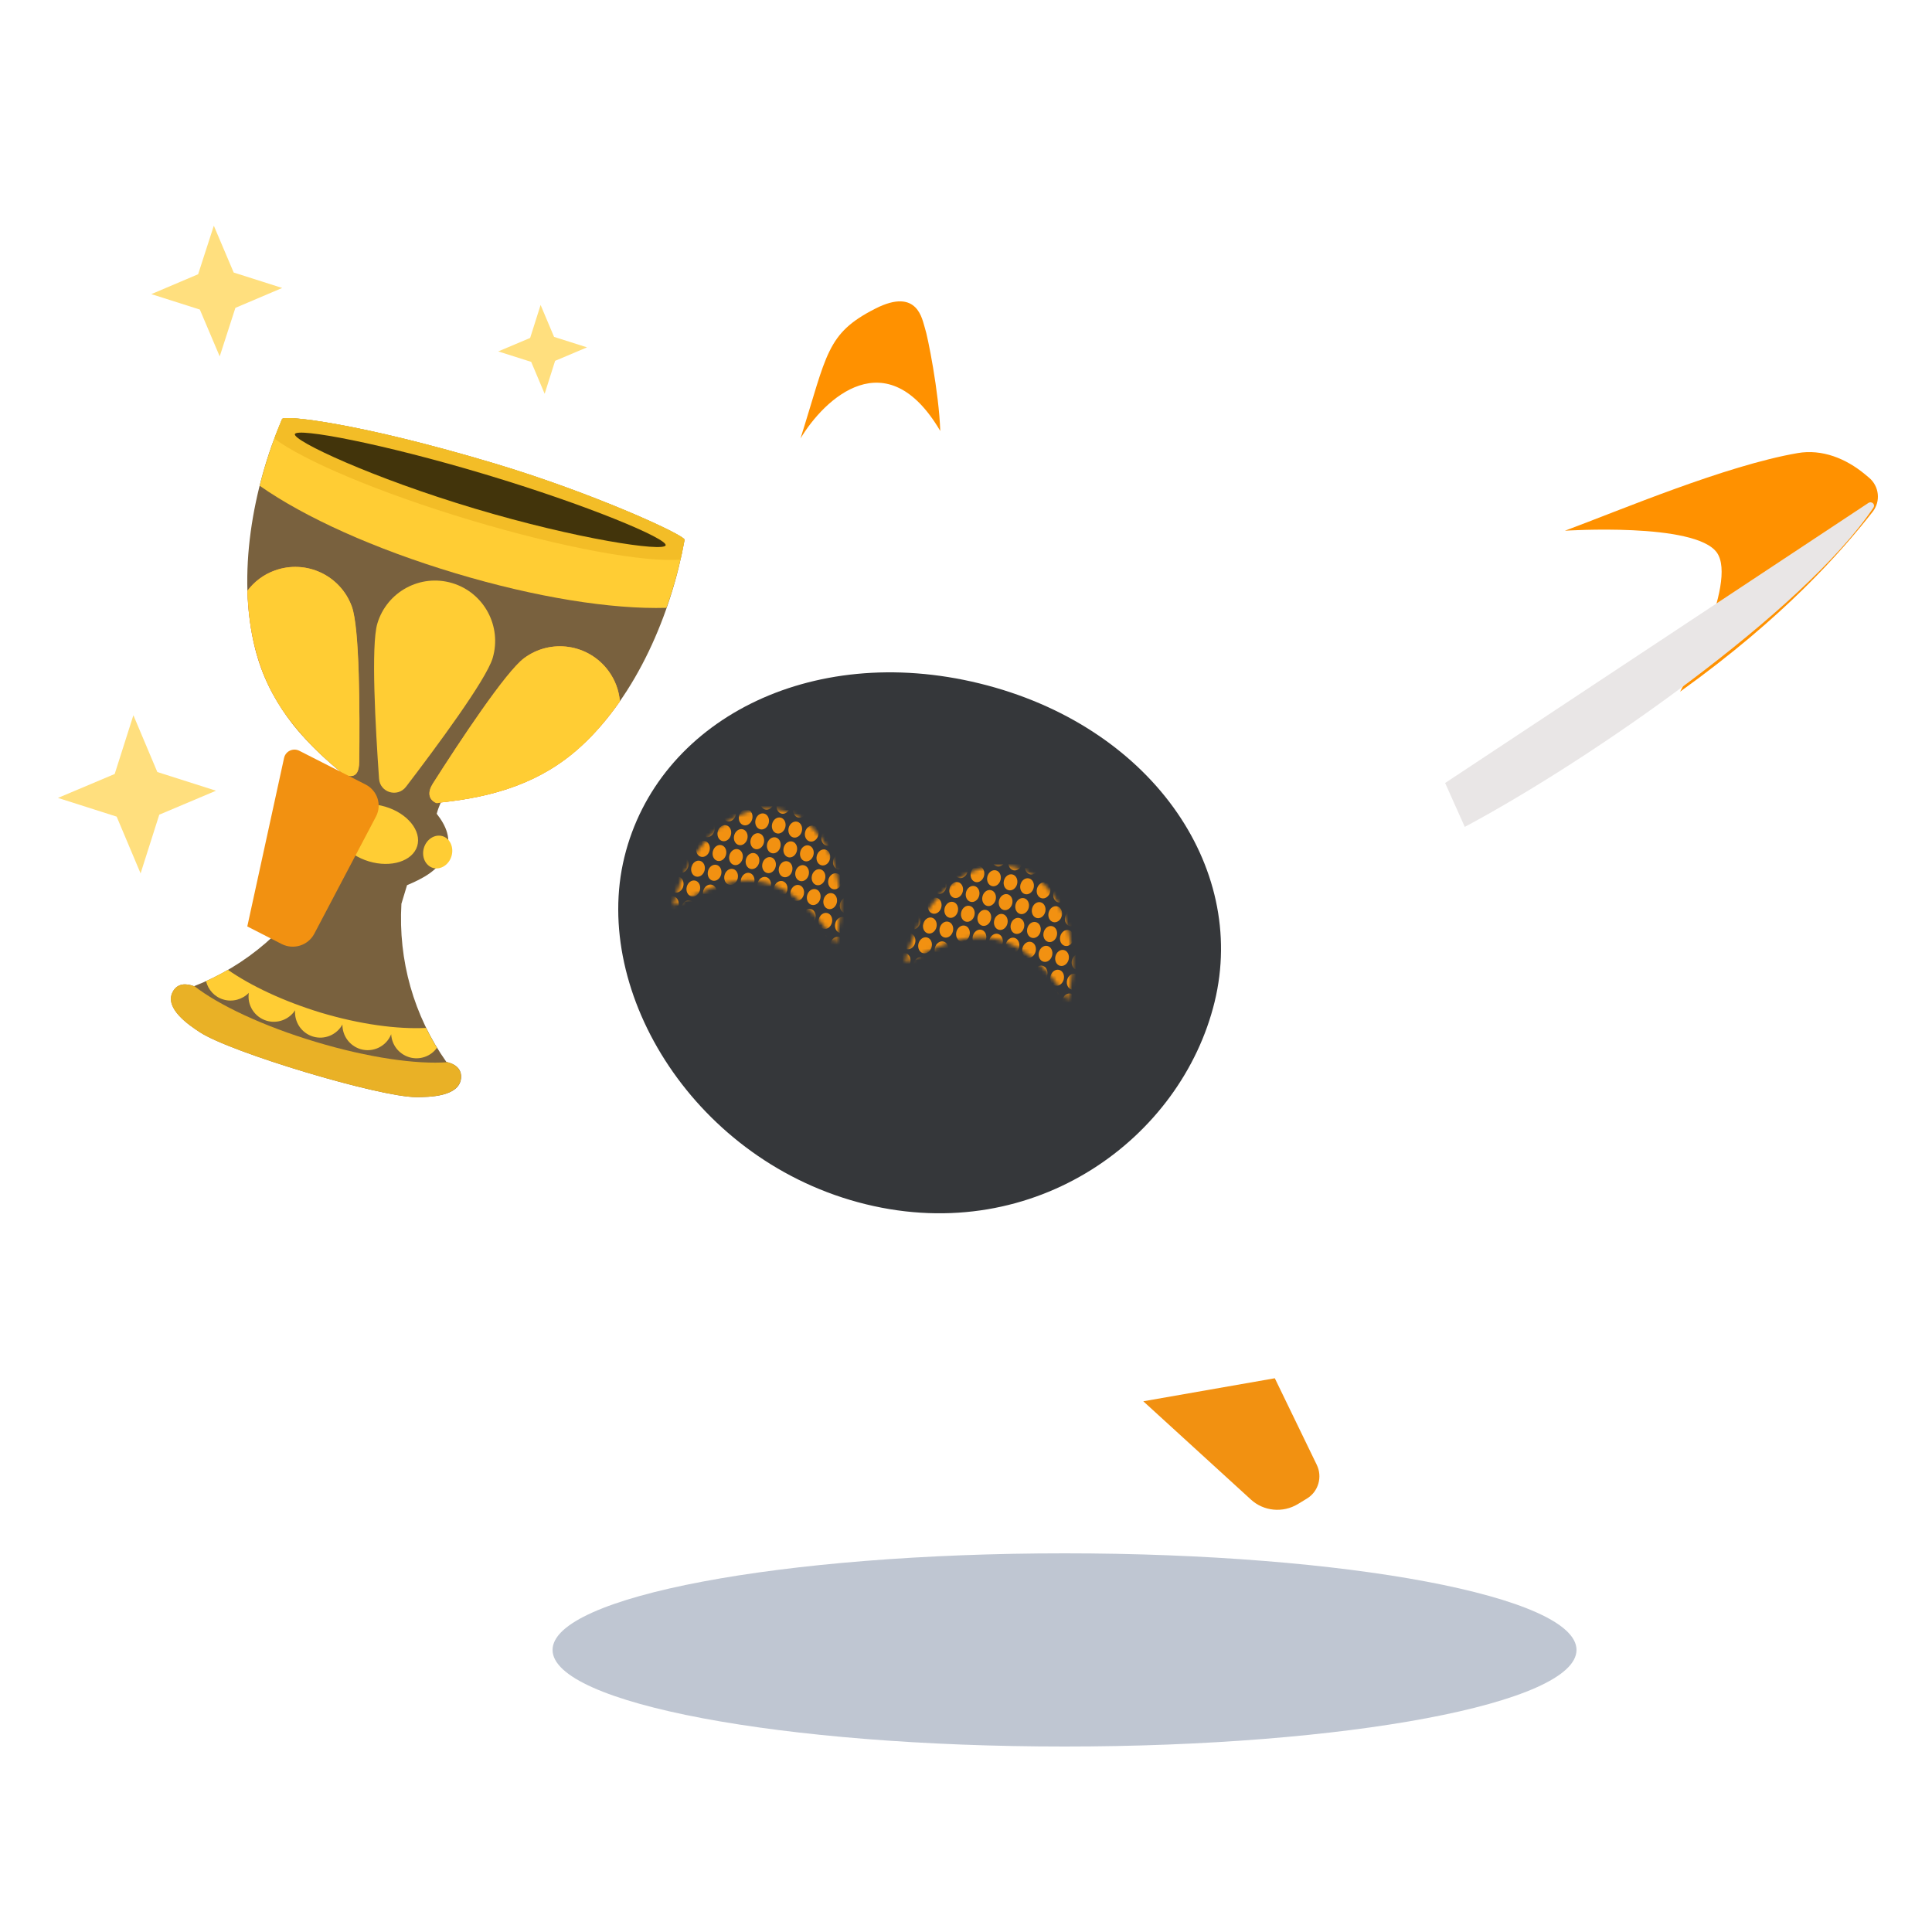 <svg width="500" height="500" viewBox="0 0 500 500" fill="none" xmlns="http://www.w3.org/2000/svg">
<path d="M275.5 452C348.678 452 408 440.807 408 427C408 413.193 348.678 402 275.5 402C202.322 402 143 413.193 143 427C143 440.807 202.322 452 275.5 452Z" fill="#A4AFBF" fill-opacity="0.7"/>
<g filter="url(#filter0_d_2831_11954)">
<path d="M214.949 87.291C205.273 109.84 197.558 146.609 194.648 164.147L241.51 144.95C246.247 113.192 242.153 89.661 238.194 77.913C237.111 74.662 233.491 73.24 230.277 74.425L228.449 75.103C222.495 77.303 217.453 81.468 214.949 87.291Z" fill="url(#paint0_linear_2831_11954)"/>
<path d="M243.341 107.537C229.469 83.938 213.364 99.14 207.172 109.467C214.074 87.629 213.804 82.347 226.525 75.88C237.623 70.226 238.672 78.86 239.383 80.959C240.059 82.889 243.003 97.515 243.341 107.537Z" fill="#FF9100"/>
</g>
<g filter="url(#filter1_d_2831_11954)">
<g filter="url(#filter2_d_2831_11954)">
<path fill-rule="evenodd" clip-rule="evenodd" d="M379.357 214.289C413.327 194.922 467.328 157.307 484.82 132.252C486.445 129.916 486.106 126.869 484.313 124.702L483.772 124.059C478.629 117.965 470.407 115.391 462.726 117.626C432.072 126.497 390.218 140.04 343.289 167.125C329.755 156.663 313.515 148.639 295.311 144.204C233.326 129.036 172.288 160.896 158.957 215.372C145.626 269.849 185.077 326.323 247.063 341.525C309.048 356.693 370.086 324.833 383.417 270.356C388.087 251.295 386.293 231.996 379.357 214.289Z" fill="white"/>
</g>
</g>
<g filter="url(#filter3_d_2831_11954)">
<path d="M277.953 339.491L285.735 324.73C286.682 322.935 288.374 321.682 290.336 321.242L305.528 318.094C308.573 317.45 311.652 318.974 313.006 321.784L340.784 379.104C342.307 382.253 341.19 386.045 338.213 387.84L335.844 389.262C331.987 391.598 327.081 391.124 323.731 388.077L279.374 347.651C277.107 345.586 276.532 342.234 277.953 339.491Z" fill="white"/>
<path d="M323.729 388.077L295.883 362.65L329.921 356.691L340.782 379.105C342.304 382.254 341.188 386.046 338.21 387.84L335.876 389.262C331.985 391.598 327.045 391.124 323.729 388.077Z" fill="#F29111"/>
</g>
<path d="M484.644 132.454C476.435 142.892 461.85 159.586 434.815 179C434.815 179 449.91 150.848 444.313 142.994C438.682 135.14 405 137.35 405 137.35C419.45 131.978 446.552 120.486 465.242 117.256C471.551 116.168 477.724 118.65 482.676 122.764L483.694 123.614C486.34 125.824 486.781 129.734 484.644 132.454Z" fill="#FF9100"/>
<path d="M484.815 131.415C466.786 158.208 412.091 196.364 379.083 214L374 202.638L483.493 130.194C484.408 129.583 485.425 130.533 484.815 131.415Z" fill="#E9E6E6"/>
<path d="M314.339 259.295C305.75 294.475 268.077 322.436 224.08 311.658C180.084 300.881 152.996 257.025 161.585 221.845C170.175 186.665 209.505 166.093 253.502 176.87C297.532 187.648 322.929 224.082 314.339 259.295Z" fill="#35373A"/>
<mask id="mask0_2831_11954" style="mask-type:luminance" maskUnits="userSpaceOnUse" x="174" y="209" width="44" height="36">
<path d="M216.231 244.18C216.231 244.18 209.464 231.179 197.892 228.369C186.321 225.525 173.836 235.953 174.343 233.956C178.302 217.772 190.888 206.937 202.46 209.781C214.031 212.558 220.189 227.997 216.231 244.18Z" fill="white"/>
</mask>
<g mask="url(#mask0_2831_11954)">
<path d="M186.135 209.864C186.411 208.738 185.869 207.638 184.925 207.407C183.981 207.176 182.993 207.901 182.717 209.028C182.442 210.154 182.984 211.254 183.928 211.485C184.871 211.716 185.86 210.991 186.135 209.864Z" fill="#F29111"/>
<path d="M184.893 214.995C185.168 213.869 184.627 212.769 183.683 212.538C182.739 212.307 181.751 213.032 181.475 214.158C181.2 215.284 181.742 216.385 182.685 216.616C183.629 216.847 184.618 216.121 184.893 214.995Z" fill="#F29111"/>
<path d="M183.635 220.113C183.911 218.986 183.369 217.886 182.425 217.655C181.481 217.424 180.493 218.149 180.217 219.276C179.942 220.402 180.484 221.502 181.428 221.733C182.371 221.964 183.36 221.239 183.635 220.113Z" fill="#F29111"/>
<path d="M182.354 225.236C182.629 224.11 182.088 223.009 181.144 222.778C180.2 222.547 179.212 223.273 178.936 224.399C178.661 225.525 179.203 226.625 180.146 226.856C181.09 227.087 182.079 226.362 182.354 225.236Z" fill="#F29111"/>
<path d="M190.409 210.923C190.684 209.797 190.142 208.697 189.198 208.466C188.255 208.235 187.266 208.96 186.991 210.086C186.715 211.212 187.257 212.312 188.201 212.543C189.145 212.775 190.133 212.049 190.409 210.923Z" fill="#F29111"/>
<path d="M189.166 216.05C189.442 214.924 188.9 213.824 187.956 213.593C187.012 213.361 186.024 214.087 185.749 215.213C185.473 216.339 186.015 217.439 186.959 217.67C187.903 217.902 188.891 217.176 189.166 216.05Z" fill="#F29111"/>
<path d="M187.901 221.175C188.176 220.049 187.634 218.949 186.691 218.718C185.747 218.486 184.758 219.212 184.483 220.338C184.208 221.464 184.749 222.564 185.693 222.795C186.637 223.027 187.625 222.301 187.901 221.175Z" fill="#F29111"/>
<path d="M186.643 226.29C186.918 225.164 186.377 224.064 185.433 223.833C184.489 223.602 183.501 224.327 183.225 225.453C182.95 226.579 183.492 227.68 184.435 227.911C185.379 228.142 186.368 227.416 186.643 226.29Z" fill="#F29111"/>
<path d="M181.862 208.808C182.137 207.682 181.595 206.582 180.652 206.35C179.708 206.119 178.719 206.845 178.444 207.971C178.169 209.097 178.71 210.197 179.654 210.428C180.598 210.659 181.586 209.934 181.862 208.808Z" fill="#F29111"/>
<path d="M180.627 213.937C180.903 212.811 180.361 211.71 179.417 211.479C178.473 211.248 177.485 211.974 177.21 213.1C176.934 214.226 177.476 215.326 178.42 215.557C179.364 215.788 180.352 215.063 180.627 213.937Z" fill="#F29111"/>
<path d="M179.37 219.054C179.645 217.928 179.103 216.828 178.159 216.597C177.216 216.365 176.227 217.091 175.952 218.217C175.676 219.343 176.218 220.443 177.162 220.674C178.106 220.905 179.094 220.18 179.37 219.054Z" fill="#F29111"/>
<path d="M178.127 224.218C178.403 223.092 177.861 221.992 176.917 221.761C175.973 221.529 174.985 222.255 174.71 223.381C174.434 224.507 174.976 225.607 175.92 225.838C176.864 226.07 177.852 225.344 178.127 224.218Z" fill="#F29111"/>
<path d="M194.682 211.947C194.957 210.82 194.416 209.72 193.472 209.489C192.528 209.258 191.54 209.983 191.264 211.11C190.989 212.236 191.531 213.336 192.475 213.567C193.418 213.798 194.407 213.073 194.682 211.947Z" fill="#F29111"/>
<path d="M193.416 217.07C193.692 215.943 193.15 214.843 192.206 214.612C191.262 214.381 190.274 215.107 189.999 216.233C189.723 217.359 190.265 218.459 191.209 218.69C192.153 218.921 193.141 218.196 193.416 217.07Z" fill="#F29111"/>
<path d="M192.182 222.232C192.457 221.106 191.916 220.005 190.972 219.774C190.028 219.543 189.04 220.269 188.764 221.395C188.489 222.521 189.031 223.621 189.975 223.852C190.918 224.083 191.907 223.358 192.182 222.232Z" fill="#F29111"/>
<path d="M190.916 227.349C191.192 226.223 190.65 225.123 189.706 224.891C188.762 224.66 187.774 225.386 187.499 226.512C187.223 227.638 187.765 228.738 188.709 228.969C189.653 229.2 190.641 228.475 190.916 227.349Z" fill="#F29111"/>
<path d="M204.456 208.931C204.731 207.805 204.189 206.705 203.245 206.473C202.301 206.242 201.313 206.968 201.038 208.094C200.762 209.22 201.304 210.32 202.248 210.551C203.192 210.782 204.18 210.057 204.456 208.931Z" fill="#F29111"/>
<path d="M203.245 214.06C203.52 212.934 202.978 211.834 202.034 211.602C201.091 211.371 200.102 212.097 199.827 213.223C199.551 214.349 200.093 215.449 201.037 215.68C201.981 215.911 202.969 215.186 203.245 214.06Z" fill="#F29111"/>
<path d="M201.963 219.183C202.239 218.057 201.697 216.957 200.753 216.725C199.809 216.494 198.821 217.22 198.546 218.346C198.27 219.472 198.812 220.572 199.756 220.803C200.7 221.034 201.688 220.309 201.963 219.183Z" fill="#F29111"/>
<path d="M200.737 224.312C201.012 223.186 200.47 222.085 199.527 221.854C198.583 221.623 197.594 222.349 197.319 223.475C197.044 224.601 197.585 225.701 198.529 225.932C199.473 226.163 200.461 225.438 200.737 224.312Z" fill="#F29111"/>
<path d="M199.463 229.433C199.739 228.307 199.197 227.207 198.253 226.975C197.309 226.744 196.321 227.47 196.046 228.596C195.77 229.722 196.312 230.822 197.256 231.053C198.2 231.284 199.188 230.559 199.463 229.433Z" fill="#F29111"/>
<path d="M217.291 212.073C217.567 210.947 217.025 209.847 216.081 209.616C215.137 209.385 214.149 210.11 213.874 211.236C213.598 212.363 214.14 213.463 215.084 213.694C216.028 213.925 217.016 213.2 217.291 212.073Z" fill="#F29111"/>
<path d="M216.049 217.202C216.325 216.076 215.783 214.976 214.839 214.745C213.895 214.514 212.907 215.239 212.631 216.365C212.356 217.491 212.898 218.592 213.842 218.823C214.786 219.054 215.774 218.328 216.049 217.202Z" fill="#F29111"/>
<path d="M214.799 222.32C215.075 221.193 214.533 220.093 213.589 219.862C212.645 219.631 211.657 220.357 211.381 221.483C211.106 222.609 211.648 223.709 212.592 223.94C213.536 224.171 214.524 223.446 214.799 222.32Z" fill="#F29111"/>
<path d="M213.541 227.441C213.817 226.315 213.275 225.214 212.331 224.983C211.387 224.752 210.399 225.478 210.124 226.604C209.848 227.73 210.39 228.83 211.334 229.061C212.278 229.292 213.266 228.567 213.541 227.441Z" fill="#F29111"/>
<path d="M212.299 232.572C212.575 231.445 212.033 230.345 211.089 230.114C210.145 229.883 209.157 230.608 208.881 231.735C208.606 232.861 209.148 233.961 210.092 234.192C211.036 234.423 212.024 233.698 212.299 232.572Z" fill="#F29111"/>
<path d="M208.76 209.954C209.036 208.828 208.494 207.728 207.55 207.497C206.606 207.266 205.618 207.991 205.342 209.117C205.067 210.243 205.609 211.344 206.553 211.575C207.496 211.806 208.485 211.08 208.76 209.954Z" fill="#F29111"/>
<path d="M207.518 215.114C207.793 213.988 207.252 212.888 206.308 212.657C205.364 212.426 204.376 213.151 204.1 214.277C203.825 215.404 204.367 216.504 205.31 216.735C206.254 216.966 207.243 216.241 207.518 215.114Z" fill="#F29111"/>
<path d="M206.229 220.239C206.504 219.113 205.962 218.013 205.019 217.782C204.075 217.551 203.087 218.276 202.811 219.402C202.536 220.529 203.078 221.629 204.021 221.86C204.965 222.091 205.954 221.366 206.229 220.239Z" fill="#F29111"/>
<path d="M205.018 225.368C205.293 224.242 204.752 223.142 203.808 222.911C202.864 222.68 201.876 223.405 201.6 224.531C201.325 225.657 201.867 226.758 202.81 226.989C203.754 227.22 204.743 226.494 205.018 225.368Z" fill="#F29111"/>
<path d="M203.729 230.491C204.004 229.365 203.463 228.265 202.519 228.034C201.575 227.803 200.587 228.528 200.311 229.654C200.036 230.781 200.578 231.881 201.521 232.112C202.465 232.343 203.454 231.618 203.729 230.491Z" fill="#F29111"/>
<path d="M220.331 218.257C220.606 217.131 220.064 216.031 219.12 215.8C218.176 215.569 217.188 216.294 216.913 217.42C216.637 218.546 217.179 219.646 218.123 219.877C219.067 220.109 220.055 219.383 220.331 218.257Z" fill="#F29111"/>
<path d="M219.065 223.382C219.34 222.256 218.798 221.156 217.855 220.925C216.911 220.694 215.922 221.419 215.647 222.545C215.372 223.671 215.914 224.771 216.857 225.002C217.801 225.234 218.79 224.508 219.065 223.382Z" fill="#F29111"/>
<path d="M217.807 228.499C218.082 227.373 217.541 226.273 216.597 226.042C215.653 225.811 214.665 226.536 214.389 227.662C214.114 228.788 214.656 229.889 215.6 230.12C216.543 230.351 217.532 229.625 217.807 228.499Z" fill="#F29111"/>
<path d="M216.565 233.63C216.84 232.504 216.298 231.404 215.355 231.173C214.411 230.942 213.422 231.667 213.147 232.793C212.872 233.919 213.414 235.019 214.357 235.251C215.301 235.482 216.29 234.756 216.565 233.63Z" fill="#F29111"/>
<path d="M200.237 207.884C200.512 206.758 199.97 205.658 199.027 205.427C198.083 205.195 197.094 205.921 196.819 207.047C196.544 208.173 197.085 209.273 198.029 209.504C198.973 209.736 199.961 209.01 200.237 207.884Z" fill="#F29111"/>
<path d="M198.948 213.003C199.223 211.877 198.681 210.777 197.737 210.546C196.794 210.315 195.805 211.04 195.53 212.166C195.254 213.292 195.796 214.392 196.74 214.624C197.684 214.855 198.672 214.129 198.948 213.003Z" fill="#F29111"/>
<path d="M197.69 218.124C197.965 216.998 197.423 215.898 196.48 215.667C195.536 215.436 194.547 216.161 194.272 217.287C193.997 218.413 194.539 219.514 195.482 219.745C196.426 219.976 197.415 219.25 197.69 218.124Z" fill="#F29111"/>
<path d="M196.456 223.255C196.731 222.129 196.189 221.029 195.245 220.798C194.301 220.567 193.313 221.292 193.038 222.418C192.762 223.544 193.304 224.644 194.248 224.876C195.192 225.107 196.18 224.381 196.456 223.255Z" fill="#F29111"/>
<path d="M195.19 228.378C195.465 227.252 194.923 226.152 193.98 225.921C193.036 225.69 192.047 226.415 191.772 227.541C191.497 228.667 192.039 229.767 192.982 229.999C193.926 230.23 194.915 229.504 195.19 228.378Z" fill="#F29111"/>
<path d="M213.026 211.017C213.301 209.891 212.759 208.791 211.816 208.559C210.872 208.328 209.883 209.054 209.608 210.18C209.333 211.306 209.874 212.406 210.818 212.637C211.762 212.868 212.75 212.143 213.026 211.017Z" fill="#F29111"/>
<path d="M211.784 216.146C212.059 215.02 211.517 213.919 210.573 213.688C209.63 213.457 208.641 214.183 208.366 215.309C208.09 216.435 208.632 217.535 209.576 217.766C210.52 217.997 211.508 217.272 211.784 216.146Z" fill="#F29111"/>
<path d="M210.526 221.263C210.801 220.137 210.259 219.037 209.316 218.806C208.372 218.574 207.383 219.3 207.108 220.426C206.833 221.552 207.374 222.652 208.318 222.883C209.262 223.114 210.25 222.389 210.526 221.263Z" fill="#F29111"/>
<path d="M209.291 226.392C209.567 225.266 209.025 224.166 208.081 223.934C207.137 223.703 206.149 224.429 205.874 225.555C205.598 226.681 206.14 227.781 207.084 228.012C208.028 228.243 209.016 227.518 209.291 226.392Z" fill="#F29111"/>
<path d="M208.026 231.513C208.301 230.387 207.759 229.287 206.816 229.056C205.872 228.824 204.883 229.55 204.608 230.676C204.333 231.802 204.874 232.902 205.818 233.133C206.762 233.364 207.75 232.639 208.026 231.513Z" fill="#F29111"/>
<path d="M220.831 234.685C221.106 233.559 220.564 232.459 219.62 232.227C218.676 231.996 217.688 232.722 217.413 233.848C217.137 234.974 217.679 236.074 218.623 236.305C219.567 236.536 220.555 235.811 220.831 234.685Z" fill="#F29111"/>
<path d="M181.143 230.363C181.418 229.236 180.877 228.136 179.933 227.905C178.989 227.674 178.001 228.399 177.725 229.526C177.45 230.652 177.992 231.752 178.935 231.983C179.879 232.214 180.868 231.489 181.143 230.363Z" fill="#F29111"/>
<path d="M179.846 235.488C180.122 234.361 179.58 233.261 178.636 233.03C177.692 232.799 176.704 233.525 176.428 234.651C176.153 235.777 176.695 236.877 177.639 237.108C178.582 237.339 179.571 236.614 179.846 235.488Z" fill="#F29111"/>
<path d="M185.409 231.421C185.684 230.295 185.142 229.195 184.198 228.964C183.255 228.733 182.266 229.458 181.991 230.584C181.715 231.71 182.257 232.81 183.201 233.042C184.145 233.273 185.133 232.547 185.409 231.421Z" fill="#F29111"/>
<path d="M184.151 236.544C184.426 235.418 183.884 234.318 182.941 234.087C181.997 233.856 181.008 234.581 180.733 235.707C180.458 236.833 180.999 237.933 181.943 238.165C182.887 238.396 183.875 237.67 184.151 236.544Z" fill="#F29111"/>
<path d="M176.838 229.341C177.114 228.215 176.572 227.115 175.628 226.884C174.684 226.653 173.696 227.378 173.421 228.504C173.145 229.63 173.687 230.73 174.631 230.961C175.575 231.193 176.563 230.467 176.838 229.341Z" fill="#F29111"/>
<path d="M175.581 234.456C175.856 233.33 175.314 232.23 174.37 231.999C173.426 231.768 172.438 232.493 172.163 233.619C171.887 234.745 172.429 235.846 173.373 236.077C174.317 236.308 175.305 235.582 175.581 234.456Z" fill="#F29111"/>
<path d="M189.674 232.478C189.95 231.352 189.408 230.251 188.464 230.02C187.52 229.789 186.532 230.515 186.256 231.641C185.981 232.767 186.523 233.867 187.467 234.098C188.411 234.329 189.399 233.604 189.674 232.478Z" fill="#F29111"/>
<path d="M188.416 237.599C188.692 236.473 188.15 235.373 187.206 235.141C186.262 234.91 185.274 235.636 184.999 236.762C184.723 237.888 185.265 238.988 186.209 239.219C187.153 239.45 188.141 238.725 188.416 237.599Z" fill="#F29111"/>
<path d="M198.245 234.564C198.52 233.438 197.978 232.337 197.034 232.106C196.091 231.875 195.102 232.601 194.827 233.727C194.551 234.853 195.093 235.953 196.037 236.184C196.981 236.415 197.969 235.69 198.245 234.564Z" fill="#F29111"/>
<path d="M196.956 239.679C197.231 238.553 196.689 237.453 195.745 237.222C194.801 236.99 193.813 237.716 193.538 238.842C193.262 239.968 193.804 241.068 194.748 241.299C195.692 241.53 196.68 240.805 196.956 239.679Z" fill="#F29111"/>
<path d="M211.034 237.695C211.309 236.568 210.767 235.468 209.823 235.237C208.88 235.006 207.891 235.732 207.616 236.858C207.34 237.984 207.882 239.084 208.826 239.315C209.77 239.546 210.758 238.821 211.034 237.695Z" fill="#F29111"/>
<path d="M209.791 242.822C210.067 241.695 209.525 240.595 208.581 240.364C207.637 240.133 206.649 240.858 206.374 241.985C206.098 243.111 206.64 244.211 207.584 244.442C208.528 244.673 209.516 243.948 209.791 242.822Z" fill="#F29111"/>
<path d="M202.471 235.609C202.747 234.483 202.205 233.382 201.261 233.151C200.317 232.92 199.329 233.646 199.053 234.772C198.778 235.898 199.32 236.998 200.264 237.229C201.207 237.46 202.196 236.735 202.471 235.609Z" fill="#F29111"/>
<path d="M201.237 240.738C201.512 239.611 200.97 238.511 200.027 238.28C199.083 238.049 198.094 238.774 197.819 239.901C197.544 241.027 198.085 242.127 199.029 242.358C199.973 242.589 200.961 241.864 201.237 240.738Z" fill="#F29111"/>
<path d="M215.307 238.751C215.582 237.625 215.041 236.525 214.097 236.294C213.153 236.063 212.165 236.788 211.889 237.914C211.614 239.04 212.156 240.14 213.1 240.372C214.043 240.603 215.032 239.877 215.307 238.751Z" fill="#F29111"/>
<path d="M214.073 243.88C214.348 242.754 213.806 241.654 212.862 241.423C211.919 241.192 210.93 241.917 210.655 243.043C210.379 244.169 210.921 245.269 211.865 245.501C212.809 245.732 213.797 245.006 214.073 243.88Z" fill="#F29111"/>
<path d="M193.948 233.505C194.223 232.379 193.681 231.279 192.737 231.048C191.794 230.817 190.805 231.542 190.53 232.668C190.254 233.794 190.796 234.894 191.74 235.126C192.684 235.357 193.672 234.631 193.948 233.505Z" fill="#F29111"/>
<path d="M192.682 238.624C192.957 237.498 192.416 236.398 191.472 236.167C190.528 235.936 189.54 236.661 189.264 237.787C188.989 238.913 189.531 240.014 190.475 240.245C191.418 240.476 192.407 239.75 192.682 238.624Z" fill="#F29111"/>
<path d="M206.76 236.632C207.036 235.506 206.494 234.406 205.55 234.175C204.606 233.944 203.618 234.669 203.342 235.795C203.067 236.921 203.609 238.021 204.553 238.252C205.496 238.484 206.485 237.758 206.76 236.632Z" fill="#F29111"/>
<path d="M205.518 241.796C205.793 240.67 205.252 239.57 204.308 239.339C203.364 239.108 202.376 239.833 202.1 240.959C201.825 242.085 202.367 243.185 203.31 243.417C204.254 243.648 205.243 242.922 205.518 241.796Z" fill="#F29111"/>
<path d="M219.573 239.808C219.848 238.682 219.306 237.582 218.362 237.35C217.419 237.119 216.43 237.845 216.155 238.971C215.879 240.097 216.421 241.197 217.365 241.428C218.309 241.659 219.297 240.934 219.573 239.808Z" fill="#F29111"/>
<path d="M218.338 244.939C218.614 243.813 218.072 242.712 217.128 242.481C216.184 242.25 215.196 242.976 214.921 244.102C214.645 245.228 215.187 246.328 216.131 246.559C217.075 246.79 218.063 246.065 218.338 244.939Z" fill="#F29111"/>
</g>
<mask id="mask1_2831_11954" style="mask-type:luminance" maskUnits="userSpaceOnUse" x="234" y="224" width="44" height="35">
<path d="M276.262 258.874C276.262 258.874 269.495 245.873 257.923 243.062C246.352 240.252 233.867 250.647 234.374 248.649C238.333 232.465 250.92 221.631 262.491 224.475C274.029 227.251 280.221 242.69 276.262 258.874Z" fill="white"/>
</mask>
<g mask="url(#mask1_2831_11954)">
<path d="M246.112 224.57C246.387 223.443 245.845 222.343 244.902 222.112C243.958 221.881 242.969 222.607 242.694 223.733C242.419 224.859 242.96 225.959 243.904 226.19C244.848 226.421 245.836 225.696 246.112 224.57Z" fill="#F29111"/>
<path d="M244.901 229.697C245.176 228.57 244.634 227.47 243.691 227.239C242.747 227.008 241.758 227.733 241.483 228.86C241.208 229.986 241.749 231.086 242.693 231.317C243.637 231.548 244.625 230.823 244.901 229.697Z" fill="#F29111"/>
<path d="M243.612 234.816C243.887 233.69 243.345 232.589 242.402 232.358C241.458 232.127 240.469 232.853 240.194 233.979C239.919 235.105 240.46 236.205 241.404 236.436C242.348 236.667 243.336 235.942 243.612 234.816Z" fill="#F29111"/>
<path d="M242.354 239.939C242.629 238.813 242.088 237.712 241.144 237.481C240.2 237.25 239.212 237.976 238.936 239.102C238.661 240.228 239.203 241.328 240.146 241.559C241.09 241.79 242.079 241.065 242.354 239.939Z" fill="#F29111"/>
<path d="M250.409 225.593C250.684 224.467 250.142 223.367 249.198 223.136C248.255 222.904 247.266 223.63 246.991 224.756C246.715 225.882 247.257 226.982 248.201 227.213C249.145 227.445 250.133 226.719 250.409 225.593Z" fill="#F29111"/>
<path d="M249.166 230.755C249.442 229.629 248.9 228.529 247.956 228.298C247.012 228.067 246.024 228.792 245.749 229.918C245.473 231.044 246.015 232.144 246.959 232.376C247.903 232.607 248.891 231.881 249.166 230.755Z" fill="#F29111"/>
<path d="M247.885 235.878C248.161 234.752 247.619 233.652 246.675 233.421C245.731 233.19 244.743 233.915 244.467 235.041C244.192 236.167 244.734 237.267 245.678 237.499C246.621 237.73 247.61 237.004 247.885 235.878Z" fill="#F29111"/>
<path d="M246.62 240.997C246.895 239.871 246.353 238.771 245.409 238.54C244.466 238.309 243.477 239.034 243.202 240.16C242.926 241.286 243.468 242.387 244.412 242.618C245.356 242.849 246.344 242.123 246.62 240.997Z" fill="#F29111"/>
<path d="M241.838 223.513C242.114 222.387 241.572 221.287 240.628 221.056C239.684 220.824 238.696 221.55 238.421 222.676C238.145 223.802 238.687 224.902 239.631 225.133C240.575 225.364 241.563 224.639 241.838 223.513Z" fill="#F29111"/>
<path d="M240.627 228.64C240.903 227.514 240.361 226.414 239.417 226.182C238.473 225.951 237.485 226.677 237.21 227.803C236.934 228.929 237.476 230.029 238.42 230.26C239.364 230.491 240.352 229.766 240.627 228.64Z" fill="#F29111"/>
<path d="M239.346 233.759C239.622 232.633 239.08 231.533 238.136 231.302C237.192 231.07 236.204 231.796 235.928 232.922C235.653 234.048 236.195 235.148 237.139 235.379C238.082 235.611 239.071 234.885 239.346 233.759Z" fill="#F29111"/>
<path d="M238.12 238.888C238.395 237.762 237.853 236.662 236.909 236.431C235.966 236.199 234.977 236.925 234.702 238.051C234.426 239.177 234.968 240.277 235.912 240.508C236.856 240.739 237.844 240.014 238.12 238.888Z" fill="#F29111"/>
<path d="M254.674 226.65C254.95 225.524 254.408 224.423 253.464 224.192C252.52 223.961 251.532 224.687 251.256 225.813C250.981 226.939 251.523 228.039 252.467 228.27C253.411 228.501 254.399 227.776 254.674 226.65Z" fill="#F29111"/>
<path d="M253.416 231.773C253.692 230.647 253.15 229.546 252.206 229.315C251.262 229.084 250.274 229.81 249.999 230.936C249.723 232.062 250.265 233.162 251.209 233.393C252.153 233.624 253.141 232.899 253.416 231.773Z" fill="#F29111"/>
<path d="M252.182 236.902C252.457 235.776 251.916 234.675 250.972 234.444C250.028 234.213 249.04 234.939 248.764 236.065C248.489 237.191 249.031 238.291 249.975 238.522C250.918 238.753 251.907 238.028 252.182 236.902Z" fill="#F29111"/>
<path d="M250.924 242.019C251.2 240.893 250.658 239.793 249.714 239.561C248.77 239.33 247.782 240.056 247.506 241.182C247.231 242.308 247.773 243.408 248.717 243.639C249.661 243.87 250.649 243.145 250.924 242.019Z" fill="#F29111"/>
<path d="M264.463 223.601C264.739 222.475 264.197 221.375 263.253 221.143C262.309 220.912 261.321 221.638 261.046 222.764C260.77 223.89 261.312 224.99 262.256 225.221C263.2 225.452 264.188 224.727 264.463 223.601Z" fill="#F29111"/>
<path d="M263.229 228.763C263.504 227.637 262.963 226.537 262.019 226.306C261.075 226.074 260.087 226.8 259.811 227.926C259.536 229.052 260.078 230.152 261.021 230.383C261.965 230.614 262.954 229.889 263.229 228.763Z" fill="#F29111"/>
<path d="M261.963 233.886C262.239 232.76 261.697 231.66 260.753 231.429C259.809 231.197 258.821 231.923 258.546 233.049C258.27 234.175 258.812 235.275 259.756 235.506C260.7 235.738 261.688 235.012 261.963 233.886Z" fill="#F29111"/>
<path d="M260.721 239.013C260.997 237.887 260.455 236.787 259.511 236.556C258.567 236.324 257.579 237.05 257.303 238.176C257.028 239.302 257.57 240.402 258.514 240.633C259.457 240.864 260.446 240.139 260.721 239.013Z" fill="#F29111"/>
<path d="M259.456 244.14C259.731 243.014 259.189 241.914 258.245 241.682C257.301 241.451 256.313 242.177 256.038 243.303C255.762 244.429 256.304 245.529 257.248 245.76C258.192 245.991 259.18 245.266 259.456 244.14Z" fill="#F29111"/>
<path d="M277.299 226.775C277.575 225.649 277.033 224.548 276.089 224.317C275.145 224.086 274.157 224.812 273.881 225.938C273.606 227.064 274.148 228.164 275.092 228.395C276.036 228.626 277.024 227.901 277.299 226.775Z" fill="#F29111"/>
<path d="M276.065 231.905C276.34 230.779 275.798 229.679 274.855 229.448C273.911 229.217 272.922 229.942 272.647 231.068C272.372 232.195 272.914 233.295 273.857 233.526C274.801 233.757 275.79 233.032 276.065 231.905Z" fill="#F29111"/>
<path d="M274.799 237.021C275.075 235.895 274.533 234.794 273.589 234.563C272.645 234.332 271.657 235.058 271.381 236.184C271.106 237.31 271.648 238.41 272.592 238.641C273.536 238.872 274.524 238.147 274.799 237.021Z" fill="#F29111"/>
<path d="M273.51 242.148C273.786 241.022 273.244 239.921 272.3 239.69C271.356 239.459 270.368 240.185 270.092 241.311C269.817 242.437 270.359 243.537 271.303 243.768C272.246 243.999 273.235 243.274 273.51 242.148Z" fill="#F29111"/>
<path d="M272.291 247.275C272.567 246.149 272.025 245.048 271.081 244.817C270.137 244.586 269.149 245.312 268.874 246.438C268.598 247.564 269.14 248.664 270.084 248.895C271.028 249.126 272.016 248.401 272.291 247.275Z" fill="#F29111"/>
<path d="M268.752 224.657C269.028 223.531 268.486 222.431 267.542 222.2C266.598 221.969 265.61 222.694 265.335 223.82C265.059 224.947 265.601 226.047 266.545 226.278C267.489 226.509 268.477 225.783 268.752 224.657Z" fill="#F29111"/>
<path d="M267.51 229.784C267.786 228.658 267.244 227.558 266.3 227.327C265.356 227.096 264.368 227.821 264.092 228.947C263.817 230.073 264.359 231.174 265.303 231.405C266.246 231.636 267.235 230.91 267.51 229.784Z" fill="#F29111"/>
<path d="M266.237 234.911C266.512 233.785 265.97 232.685 265.027 232.454C264.083 232.223 263.094 232.948 262.819 234.074C262.544 235.2 263.085 236.301 264.029 236.532C264.973 236.763 265.961 236.037 266.237 234.911Z" fill="#F29111"/>
<path d="M265.018 240.038C265.293 238.912 264.752 237.812 263.808 237.581C262.864 237.35 261.876 238.075 261.6 239.201C261.325 240.327 261.867 241.428 262.81 241.659C263.754 241.89 264.743 241.164 265.018 240.038Z" fill="#F29111"/>
<path d="M263.729 245.161C264.004 244.035 263.462 242.935 262.519 242.704C261.575 242.473 260.587 243.198 260.311 244.324C260.036 245.45 260.578 246.551 261.521 246.782C262.465 247.013 263.454 246.287 263.729 245.161Z" fill="#F29111"/>
<path d="M280.331 232.927C280.606 231.801 280.064 230.701 279.12 230.47C278.176 230.238 277.188 230.964 276.913 232.09C276.637 233.216 277.179 234.316 278.123 234.547C279.067 234.779 280.055 234.053 280.331 232.927Z" fill="#F29111"/>
<path d="M279.073 238.054C279.348 236.928 278.806 235.828 277.862 235.597C276.919 235.365 275.93 236.091 275.655 237.217C275.38 238.343 275.921 239.443 276.865 239.674C277.809 239.905 278.797 239.18 279.073 238.054Z" fill="#F29111"/>
<path d="M277.807 243.169C278.082 242.043 277.541 240.943 276.597 240.712C275.653 240.481 274.665 241.206 274.389 242.332C274.114 243.458 274.656 244.558 275.6 244.79C276.543 245.021 277.532 244.295 277.807 243.169Z" fill="#F29111"/>
<path d="M276.565 248.331C276.84 247.205 276.298 246.105 275.355 245.874C274.411 245.643 273.422 246.368 273.147 247.494C272.872 248.62 273.414 249.721 274.357 249.952C275.301 250.183 276.29 249.457 276.565 248.331Z" fill="#F29111"/>
<path d="M260.213 222.587C260.489 221.461 259.947 220.361 259.003 220.13C258.059 219.899 257.071 220.624 256.796 221.75C256.52 222.876 257.062 223.976 258.006 224.208C258.95 224.439 259.938 223.713 260.213 222.587Z" fill="#F29111"/>
<path d="M258.948 227.704C259.223 226.578 258.681 225.478 257.737 225.247C256.794 225.016 255.805 225.741 255.53 226.867C255.254 227.993 255.796 229.094 256.74 229.325C257.684 229.556 258.672 228.83 258.948 227.704Z" fill="#F29111"/>
<path d="M257.682 232.829C257.957 231.703 257.416 230.603 256.472 230.372C255.528 230.141 254.54 230.866 254.264 231.992C253.989 233.118 254.531 234.219 255.475 234.45C256.418 234.681 257.407 233.955 257.682 232.829Z" fill="#F29111"/>
<path d="M256.448 237.958C256.723 236.832 256.181 235.732 255.237 235.501C254.294 235.27 253.305 235.995 253.03 237.121C252.754 238.247 253.296 239.348 254.24 239.579C255.184 239.81 256.172 239.084 256.448 237.958Z" fill="#F29111"/>
<path d="M255.19 243.081C255.465 241.955 254.923 240.855 253.98 240.624C253.036 240.393 252.047 241.118 251.772 242.244C251.497 243.37 252.039 244.471 252.982 244.702C253.926 244.933 254.915 244.207 255.19 243.081Z" fill="#F29111"/>
<path d="M273.026 225.72C273.301 224.594 272.759 223.494 271.816 223.263C270.872 223.031 269.883 223.757 269.608 224.883C269.333 226.009 269.874 227.109 270.818 227.34C271.762 227.571 272.75 226.846 273.026 225.72Z" fill="#F29111"/>
<path d="M271.784 230.847C272.059 229.721 271.517 228.621 270.573 228.389C269.63 228.158 268.641 228.884 268.366 230.01C268.09 231.136 268.632 232.236 269.576 232.467C270.52 232.698 271.508 231.973 271.784 230.847Z" fill="#F29111"/>
<path d="M270.518 235.966C270.793 234.84 270.252 233.74 269.308 233.509C268.364 233.278 267.376 234.003 267.1 235.129C266.825 236.255 267.367 237.355 268.31 237.586C269.254 237.818 270.243 237.092 270.518 235.966Z" fill="#F29111"/>
<path d="M269.284 241.093C269.559 239.967 269.017 238.867 268.073 238.636C267.13 238.404 266.141 239.13 265.866 240.256C265.59 241.382 266.132 242.482 267.076 242.713C268.02 242.945 269.008 242.219 269.284 241.093Z" fill="#F29111"/>
<path d="M268.026 246.22C268.301 245.094 267.759 243.994 266.816 243.763C265.872 243.531 264.883 244.257 264.608 245.383C264.333 246.509 264.874 247.609 265.818 247.84C266.762 248.071 267.75 247.346 268.026 246.22Z" fill="#F29111"/>
<path d="M280.838 249.355C281.114 248.229 280.572 247.128 279.628 246.897C278.684 246.666 277.696 247.392 277.421 248.518C277.145 249.644 277.687 250.744 278.631 250.975C279.575 251.206 280.563 250.481 280.838 249.355Z" fill="#F29111"/>
<path d="M241.112 245.068C241.387 243.942 240.845 242.841 239.902 242.61C238.958 242.379 237.969 243.105 237.694 244.231C237.419 245.357 237.96 246.457 238.904 246.688C239.848 246.919 240.836 246.194 241.112 245.068Z" fill="#F29111"/>
<path d="M239.854 250.189C240.129 249.063 239.587 247.962 238.644 247.731C237.7 247.5 236.712 248.226 236.436 249.352C236.161 250.478 236.703 251.578 237.646 251.809C238.59 252.04 239.579 251.315 239.854 250.189Z" fill="#F29111"/>
<path d="M245.377 246.124C245.653 244.998 245.111 243.898 244.167 243.667C243.223 243.436 242.235 244.161 241.96 245.287C241.684 246.413 242.226 247.514 243.17 247.745C244.114 247.976 245.102 247.25 245.377 246.124Z" fill="#F29111"/>
<path d="M244.12 251.247C244.395 250.121 243.853 249.021 242.909 248.79C241.966 248.559 240.977 249.284 240.702 250.41C240.426 251.536 240.968 252.637 241.912 252.868C242.856 253.099 243.844 252.373 244.12 251.247Z" fill="#F29111"/>
<path d="M236.846 244.011C237.122 242.885 236.58 241.785 235.636 241.554C234.692 241.322 233.704 242.048 233.428 243.174C233.153 244.3 233.695 245.4 234.639 245.631C235.582 245.863 236.571 245.137 236.846 244.011Z" fill="#F29111"/>
<path d="M235.581 249.126C235.856 248 235.314 246.9 234.37 246.669C233.426 246.438 232.438 247.163 232.163 248.289C231.887 249.415 232.429 250.515 233.373 250.747C234.317 250.978 235.305 250.252 235.581 249.126Z" fill="#F29111"/>
<path d="M249.682 247.15C249.957 246.024 249.416 244.923 248.472 244.692C247.528 244.461 246.54 245.187 246.264 246.313C245.989 247.439 246.531 248.539 247.475 248.77C248.418 249.001 249.407 248.276 249.682 247.15Z" fill="#F29111"/>
<path d="M248.416 252.269C248.692 251.143 248.15 250.042 247.206 249.811C246.262 249.58 245.274 250.306 244.999 251.432C244.723 252.558 245.265 253.658 246.209 253.889C247.153 254.12 248.141 253.395 248.416 252.269Z" fill="#F29111"/>
<path d="M258.213 249.267C258.489 248.141 257.947 247.041 257.003 246.809C256.059 246.578 255.071 247.304 254.796 248.43C254.52 249.556 255.062 250.656 256.006 250.887C256.95 251.118 257.938 250.393 258.213 249.267Z" fill="#F29111"/>
<path d="M256.956 254.386C257.231 253.26 256.689 252.16 255.745 251.929C254.801 251.697 253.813 252.423 253.538 253.549C253.262 254.675 253.804 255.775 254.748 256.006C255.692 256.238 256.68 255.512 256.956 254.386Z" fill="#F29111"/>
<path d="M271.018 252.398C271.293 251.272 270.752 250.171 269.808 249.94C268.864 249.709 267.876 250.435 267.6 251.561C267.325 252.687 267.867 253.787 268.81 254.018C269.754 254.249 270.743 253.524 271.018 252.398Z" fill="#F29111"/>
<path d="M269.791 257.529C270.067 256.402 269.525 255.302 268.581 255.071C267.637 254.84 266.649 255.565 266.374 256.692C266.098 257.818 266.64 258.918 267.584 259.149C268.528 259.38 269.516 258.655 269.791 257.529Z" fill="#F29111"/>
<path d="M262.463 250.279C262.739 249.152 262.197 248.052 261.253 247.821C260.309 247.59 259.321 248.315 259.046 249.442C258.77 250.568 259.312 251.668 260.256 251.899C261.2 252.13 262.188 251.405 262.463 250.279Z" fill="#F29111"/>
<path d="M261.229 255.441C261.504 254.315 260.962 253.214 260.019 252.983C259.075 252.752 258.087 253.478 257.811 254.604C257.536 255.73 258.078 256.83 259.021 257.061C259.965 257.292 260.954 256.567 261.229 255.441Z" fill="#F29111"/>
<path d="M275.299 253.456C275.575 252.33 275.033 251.23 274.089 250.999C273.145 250.768 272.157 251.493 271.881 252.619C271.606 253.745 272.148 254.846 273.092 255.077C274.036 255.308 275.024 254.582 275.299 253.456Z" fill="#F29111"/>
<path d="M274.065 258.583C274.34 257.457 273.798 256.357 272.855 256.126C271.911 255.895 270.922 256.62 270.647 257.746C270.372 258.872 270.914 259.973 271.857 260.204C272.801 260.435 273.79 259.709 274.065 258.583Z" fill="#F29111"/>
<path d="M253.948 248.21C254.223 247.084 253.681 245.984 252.737 245.753C251.794 245.522 250.805 246.247 250.53 247.373C250.254 248.499 250.796 249.599 251.74 249.831C252.684 250.062 253.672 249.336 253.948 248.21Z" fill="#F29111"/>
<path d="M252.69 253.327C252.965 252.201 252.423 251.101 251.48 250.87C250.536 250.639 249.547 251.364 249.272 252.49C248.997 253.616 249.539 254.717 250.482 254.948C251.426 255.179 252.415 254.453 252.69 253.327Z" fill="#F29111"/>
<path d="M266.737 251.335C267.012 250.209 266.47 249.109 265.527 248.878C264.583 248.647 263.594 249.372 263.319 250.498C263.044 251.624 263.585 252.724 264.529 252.956C265.473 253.187 266.461 252.461 266.737 251.335Z" fill="#F29111"/>
<path d="M265.526 256.466C265.801 255.34 265.259 254.24 264.316 254.009C263.372 253.778 262.383 254.503 262.108 255.629C261.833 256.755 262.374 257.855 263.318 258.086C264.262 258.318 265.25 257.592 265.526 256.466Z" fill="#F29111"/>
<path d="M279.573 254.478C279.848 253.352 279.306 252.251 278.362 252.02C277.419 251.789 276.43 252.515 276.155 253.641C275.88 254.767 276.421 255.867 277.365 256.098C278.309 256.329 279.297 255.604 279.573 254.478Z" fill="#F29111"/>
<path d="M278.338 259.609C278.614 258.483 278.072 257.382 277.128 257.151C276.184 256.92 275.196 257.646 274.921 258.772C274.645 259.898 275.187 260.998 276.131 261.229C277.075 261.46 278.063 260.735 278.338 259.609Z" fill="#F29111"/>
</g>
<g filter="url(#filter4_d_2831_11954)">
<path d="M135.649 254.817L146.747 249.704C148.201 249.027 148.337 246.996 146.983 246.149L95.385 213.342C94.167 212.563 92.712 212.326 91.325 212.631L80.836 214.899C79.347 215.238 78.738 217.032 79.72 218.217L104.825 247.3C105.603 248.181 106.618 248.79 107.735 249.061L134.329 254.952C134.769 255.054 135.243 255.02 135.649 254.817Z" fill="white"/>
</g>
<path d="M150.375 193.097C164.788 179.893 173.755 158.698 177.172 139.704C177.375 138.519 153.589 127.617 128.078 119.965C93.058 109.469 73.468 107.336 72.994 108.454C65.415 126.195 61.254 148.812 66.024 167.806C69.408 181.349 77.63 191.133 88.355 199.936C88.186 200.986 87.949 201.968 87.645 202.983C83.957 204.202 80.709 206.268 79.964 210.432C79.152 214.969 81.521 219.032 83.923 222.655L82.468 227.462C75.126 240.125 63.859 249.91 50.224 255.225C48.16 254.447 45.859 254.413 44.675 256.783C42.577 261.015 48.938 265.315 51.746 267.143C59.765 272.391 98.134 283.902 107.709 283.936C111.059 283.936 118.739 283.835 119.314 279.162C119.619 276.555 117.69 275.303 115.525 274.829C107.066 262.877 103.04 248.522 103.886 233.895L105.341 229.087C109.333 227.395 113.562 225.295 115.356 221.063C117.014 217.17 115.423 213.649 113.021 210.601C113.292 209.586 113.664 208.604 114.104 207.656C127.875 206.2 140.123 202.543 150.375 193.097Z" fill="#79613E"/>
<path d="M157.415 173.557C152.272 166.65 142.528 165.194 135.625 170.34C130.889 173.861 118.979 191.84 112.009 202.809C110.622 205.01 110.858 206.906 112.888 207.82C113.159 207.888 113.497 207.786 114.073 207.685C127.877 206.229 140.126 202.572 150.411 193.126C154.133 189.741 157.449 185.779 160.426 181.513C160.19 178.703 159.208 175.961 157.415 173.557Z" fill="#FFA531"/>
<path d="M91.024 156.967C88.08 148.875 79.148 144.711 71.061 147.657C68.151 148.706 65.749 150.568 64.023 152.871C64.193 157.983 64.802 163.028 66.02 167.802C67.745 174.709 70.757 180.634 74.681 185.949C76.001 187.574 77.354 189.233 78.708 190.825C81.618 194.007 84.832 197.021 88.385 199.932C88.791 200.339 89.366 200.643 89.941 200.745C92.174 201.253 92.952 199.763 92.986 197.088C93.121 184.087 93.054 162.52 91.024 156.967Z" fill="#FFA531"/>
<path d="M128.08 119.965C93.061 109.469 73.47 107.336 72.997 108.454C70.628 114.04 68.666 119.83 67.211 125.721C78.952 133.948 96.952 142.074 117.794 148.338C138.636 154.601 158.159 157.716 172.471 157.31C174.535 151.588 176.092 145.663 177.14 139.704C177.377 138.519 153.591 127.617 128.08 119.965Z" fill="#FFCD34"/>
<path d="M127.501 170.309C125.809 175.964 112.952 193.298 105.068 203.625C102.869 206.469 98.335 205.115 98.098 201.526C97.185 188.558 95.966 167.025 97.658 161.371C100.128 153.11 108.824 148.437 117.046 150.909C125.268 153.381 129.937 162.082 127.501 170.309Z" fill="#FFCD34"/>
<path d="M95.46 222.923C101.212 224.65 106.795 222.856 107.979 218.962C109.163 215.035 105.441 210.464 99.723 208.771C93.971 207.044 88.388 208.839 87.204 212.732C86.02 216.626 89.742 221.197 95.46 222.923Z" fill="#FFCD34"/>
<path d="M80.704 215.2C82.667 215.775 84.832 214.421 85.509 212.152C86.186 209.884 85.137 207.548 83.174 206.972C81.212 206.397 79.046 207.751 78.37 210.019C77.693 212.288 78.742 214.624 80.704 215.2Z" fill="#FFCD34"/>
<path d="M112.04 224.617C114.003 225.193 116.168 223.839 116.845 221.57C117.521 219.302 116.473 216.966 114.51 216.39C112.548 215.815 110.382 217.169 109.706 219.437C109.029 221.706 110.078 224.008 112.04 224.617Z" fill="#FFCD34"/>
<path d="M69.505 177.45C69.2 176.807 68.896 176.163 68.625 175.486C68.896 176.13 69.2 176.807 69.505 177.45Z" fill="#E9B126"/>
<path d="M68.463 175.146C68.192 174.537 67.956 173.893 67.719 173.25C67.956 173.859 68.192 174.503 68.463 175.146Z" fill="#E9B126"/>
<path d="M113.703 208.467C113.805 208.196 113.906 207.925 114.041 207.654C113.94 207.925 113.838 208.196 113.703 208.467Z" fill="#E9B126"/>
<path d="M153.083 190.453C152.71 190.859 152.304 191.266 151.898 191.638C152.304 191.266 152.677 190.859 153.083 190.453Z" fill="#E9B126"/>
<path d="M115.85 274.896C107.865 275.505 95.346 273.744 81.745 269.648C68.143 265.585 56.571 260.1 50.278 255.191C50.244 255.191 50.211 255.224 50.177 255.224C48.113 254.446 45.812 254.412 44.628 256.782C42.53 261.014 48.891 265.314 51.699 267.142C59.718 272.39 98.087 283.902 107.662 283.935C111.012 283.935 118.692 283.834 119.267 279.162C119.572 276.69 117.846 275.437 115.85 274.896Z" fill="#E9B126"/>
<path d="M65.987 167.804C65.851 167.195 65.682 166.619 65.547 166.01C65.716 166.585 65.851 167.195 65.987 167.804Z" fill="#E9B126"/>
<path d="M74.65 185.952C73.668 184.632 72.755 183.277 71.875 181.855C74.886 186.832 78.71 191.234 83.108 195.365C81.552 193.875 80.063 192.385 78.642 190.828C77.356 189.236 76.003 187.577 74.65 185.952Z" fill="#E9B126"/>
<path d="M74.502 185.748C74.164 185.308 73.859 184.868 73.555 184.428C73.859 184.868 74.198 185.308 74.502 185.748Z" fill="#FFCD34"/>
<path d="M73.161 183.819C72.721 183.176 72.315 182.499 71.875 181.855C72.315 182.533 72.755 183.176 73.161 183.819Z" fill="#FFCD34"/>
<path d="M78.654 190.792C77.368 189.235 76.083 187.677 74.797 186.086C76.015 187.711 77.301 189.269 78.654 190.792Z" fill="#FFCD34"/>
<path d="M64.901 162.49C64.867 162.219 64.833 161.982 64.766 161.711C64.833 161.948 64.867 162.219 64.901 162.49Z" fill="#FFCD34"/>
<path d="M155.114 188.251C156.975 186.118 158.769 183.849 160.426 181.479C160.19 178.703 159.208 175.961 157.415 173.557C152.272 166.65 142.528 165.194 135.625 170.34C130.889 173.861 118.979 191.84 112.009 202.809C110.622 205.01 110.858 206.906 112.888 207.82C113.159 207.888 113.497 207.786 114.073 207.685C127.877 206.229 140.126 202.572 150.411 193.126C150.885 192.686 151.325 192.28 151.765 191.84C151.832 191.772 151.866 191.738 151.934 191.67C152.34 191.264 152.712 190.892 153.118 190.485C153.727 189.842 154.336 189.165 154.945 188.488C154.979 188.386 155.047 188.319 155.114 188.251Z" fill="#FFCD34"/>
<path d="M89.912 200.745C92.145 201.253 92.924 199.763 92.957 197.088C93.127 184.087 93.093 162.52 91.063 156.967C88.119 148.875 79.187 144.711 71.1 147.657C68.19 148.706 65.788 150.568 64.062 152.871C64.062 152.905 64.062 152.972 64.062 153.006C64.062 153.345 64.096 153.683 64.096 154.022C64.096 154.259 64.13 154.496 64.13 154.733C64.13 155.071 64.164 155.376 64.198 155.715C64.198 155.986 64.232 156.223 64.266 156.493C64.299 156.798 64.333 157.103 64.333 157.441C64.367 157.712 64.367 157.983 64.401 158.254C64.435 158.559 64.469 158.863 64.502 159.168C64.536 159.439 64.57 159.744 64.604 160.015C64.638 160.285 64.671 160.59 64.705 160.861C64.739 161.166 64.773 161.47 64.841 161.741C64.874 162.012 64.908 162.283 64.976 162.52C65.044 162.859 65.078 163.197 65.145 163.536C65.179 163.773 65.213 163.976 65.281 164.213C65.382 164.755 65.484 165.33 65.619 165.872C65.619 165.94 65.653 165.973 65.653 166.041C65.788 166.651 65.923 167.26 66.093 167.836C66.296 168.682 66.532 169.528 66.803 170.375C66.871 170.544 66.905 170.713 66.972 170.883C67.175 171.526 67.378 172.169 67.615 172.813C67.683 172.982 67.751 173.117 67.784 173.287C68.021 173.93 68.258 174.573 68.529 175.183C68.562 175.284 68.63 175.42 68.664 175.521C68.935 176.198 69.239 176.842 69.544 177.485C69.578 177.553 69.611 177.62 69.645 177.688C69.984 178.365 70.322 179.042 70.694 179.72C70.728 179.753 70.728 179.787 70.762 179.821C71.134 180.532 71.54 181.209 71.946 181.886C71.946 181.886 71.946 181.886 71.946 181.92C72.352 182.597 72.792 183.241 73.232 183.884C73.367 184.087 73.502 184.256 73.638 184.46C73.942 184.9 74.247 185.34 74.585 185.78C74.687 185.882 74.754 186.017 74.856 186.119C76.142 187.71 77.427 189.267 78.713 190.825C78.781 190.926 78.882 190.994 78.95 191.096C79.525 191.705 80.1 192.314 80.675 192.924C80.811 193.093 80.98 193.229 81.149 193.398C81.826 194.075 82.502 194.752 83.213 195.429C83.348 195.531 83.45 195.666 83.585 195.768C84.228 196.343 84.871 196.919 85.514 197.495C85.683 197.664 85.852 197.799 86.055 197.969C86.833 198.646 87.612 199.323 88.424 199.966C88.762 200.339 89.337 200.643 89.912 200.745Z" fill="#FFCD34"/>
<path d="M78.682 190.825C78.75 190.893 78.818 190.96 78.885 191.062C78.818 190.96 78.716 190.893 78.648 190.791C78.648 190.825 78.682 190.825 78.682 190.825Z" fill="#FFCD34"/>
<path d="M81.067 193.368C80.898 193.199 80.763 193.064 80.594 192.895C80.763 193.03 80.898 193.199 81.067 193.368Z" fill="#FFCD34"/>
<path d="M74.643 185.949C74.677 186.017 74.711 186.051 74.778 186.084C74.677 185.983 74.609 185.848 74.508 185.746C74.576 185.814 74.609 185.881 74.643 185.949Z" fill="#FFCD34"/>
<path d="M64.096 154.736C64.096 154.499 64.062 154.262 64.062 154.025C64.096 154.262 64.096 154.499 64.096 154.736Z" fill="#FFCD34"/>
<path d="M64.372 158.225C64.338 157.954 64.338 157.683 64.305 157.412C64.305 157.683 64.338 157.954 64.372 158.225Z" fill="#FFCD34"/>
<path d="M64.216 156.458C64.182 156.188 64.182 155.951 64.148 155.68C64.148 155.951 64.182 156.221 64.216 156.458Z" fill="#FFCD34"/>
<path d="M64.57 159.946C64.536 159.675 64.503 159.37 64.469 159.1C64.503 159.404 64.536 159.675 64.57 159.946Z" fill="#FFCD34"/>
<path d="M65.549 165.805C65.414 165.264 65.312 164.688 65.211 164.146C65.312 164.722 65.414 165.264 65.549 165.805Z" fill="#FFCD34"/>
<path d="M58.978 250.992C57.151 252.042 55.291 253.024 53.328 253.904C53.836 256.105 55.494 258.001 57.828 258.678C60.163 259.389 62.768 258.644 64.392 256.951C63.918 260.1 65.847 263.215 68.994 264.163C71.836 265.009 74.847 263.824 76.37 261.454C76.133 264.467 77.994 267.345 81.005 268.259C84.016 269.174 87.163 267.785 88.618 265.145C88.584 267.989 90.411 270.629 93.287 271.51C96.569 272.492 100.02 270.765 101.238 267.65C101.374 270.359 103.167 272.762 105.908 273.609C108.648 274.421 111.524 273.372 113.081 271.171C112.065 269.512 111.118 267.785 110.272 266.025C102.829 266.397 93.186 265.111 83.001 262.064C73.358 259.118 64.967 255.157 58.978 250.992Z" fill="#FFCD34"/>
<path d="M121.677 134.593C145.632 141.771 166.813 145.597 176.117 144.818C176.489 143.125 176.861 141.432 177.166 139.739C177.369 138.554 153.583 127.652 128.072 120C93.052 109.505 73.462 107.372 72.989 108.489C72.278 110.148 71.635 111.807 70.992 113.5C78.639 119.222 98.128 127.517 121.677 134.593Z" fill="#F3BD27"/>
<path d="M172.27 141.128C171.762 142.855 149.33 139.537 122.837 131.614C96.344 123.692 75.806 114.076 76.314 112.349C76.821 110.623 98.983 114.787 125.51 122.744C152.036 130.7 172.777 139.401 172.27 141.128Z" fill="#42340B"/>
<path d="M55.337 58.41L60.48 70.531L73.033 74.526L60.92 79.673L56.86 92.234L51.717 80.113L39.164 76.118L51.277 70.971L55.337 58.41Z" fill="#FFDF7E"/>
<path d="M34.523 185.104L40.715 199.798L55.906 204.639L41.222 210.835L36.384 226.037L30.192 211.343L15 206.501L29.684 200.305L34.523 185.104Z" fill="#FFDF7E"/>
<path d="M139.908 78.926L143.393 87.187L151.919 89.896L143.663 93.383L140.957 101.915L137.472 93.654L128.945 90.945L137.201 87.458L139.908 78.926Z" fill="#FFDF7E"/>
<path d="M73.513 196.167C73.895 194.391 75.874 193.468 77.506 194.322L94.622 203.034C97.678 204.606 98.893 208.296 97.296 211.337L81.325 241.676C79.728 244.683 75.978 245.879 72.888 244.307L64 239.763L73.513 196.167Z" fill="#F29111"/>
<defs>
<filter id="filter0_d_2831_11954" x="190.648" y="73.99" width="56.988" height="98.157" filterUnits="userSpaceOnUse" color-interpolation-filters="sRGB">
<feFlood flood-opacity="0" result="BackgroundImageFix"/>
<feColorMatrix in="SourceAlpha" type="matrix" values="0 0 0 0 0 0 0 0 0 0 0 0 0 0 0 0 0 0 127 0" result="hardAlpha"/>
<feOffset dy="4"/>
<feGaussianBlur stdDeviation="2"/>
<feComposite in2="hardAlpha" operator="out"/>
<feColorMatrix type="matrix" values="0 0 0 0 0 0 0 0 0 0 0 0 0 0 0 0 0 0 0.45 0"/>
<feBlend mode="normal" in2="BackgroundImageFix" result="effect1_dropShadow_2831_11954"/>
<feBlend mode="normal" in="SourceGraphic" in2="effect1_dropShadow_2831_11954" result="shape"/>
</filter>
<filter id="filter1_d_2831_11954" x="149.367" y="113.83" width="343.5" height="242.473" filterUnits="userSpaceOnUse" color-interpolation-filters="sRGB">
<feFlood flood-opacity="0" result="BackgroundImageFix"/>
<feColorMatrix in="SourceAlpha" type="matrix" values="0 0 0 0 0 0 0 0 0 0 0 0 0 0 0 0 0 0 127 0" result="hardAlpha"/>
<feOffset dy="4"/>
<feGaussianBlur stdDeviation="3.5"/>
<feComposite in2="hardAlpha" operator="out"/>
<feColorMatrix type="matrix" values="0 0 0 0 0 0 0 0 0 0 0 0 0 0 0 0 0 0 0.25 0"/>
<feBlend mode="normal" in2="BackgroundImageFix" result="effect1_dropShadow_2831_11954"/>
<feBlend mode="normal" in="SourceGraphic" in2="effect1_dropShadow_2831_11954" result="shape"/>
</filter>
<filter id="filter2_d_2831_11954" x="155.367" y="114.83" width="331.5" height="230.473" filterUnits="userSpaceOnUse" color-interpolation-filters="sRGB">
<feFlood flood-opacity="0" result="BackgroundImageFix"/>
<feColorMatrix in="SourceAlpha" type="matrix" values="0 0 0 0 0 0 0 0 0 0 0 0 0 0 0 0 0 0 127 0" result="hardAlpha"/>
<feOffset dy="-1"/>
<feGaussianBlur stdDeviation="0.5"/>
<feComposite in2="hardAlpha" operator="out"/>
<feColorMatrix type="matrix" values="0 0 0 0 0 0 0 0 0 0 0 0 0 0 0 0 0 0 0.1 0"/>
<feBlend mode="normal" in2="BackgroundImageFix" result="effect1_dropShadow_2831_11954"/>
<feBlend mode="normal" in="SourceGraphic" in2="effect1_dropShadow_2831_11954" result="shape"/>
</filter>
<filter id="filter3_d_2831_11954" x="269.18" y="309.947" width="80.281" height="88.789" filterUnits="userSpaceOnUse" color-interpolation-filters="sRGB">
<feFlood flood-opacity="0" result="BackgroundImageFix"/>
<feColorMatrix in="SourceAlpha" type="matrix" values="0 0 0 0 0 0 0 0 0 0 0 0 0 0 0 0 0 0 127 0" result="hardAlpha"/>
<feOffset/>
<feGaussianBlur stdDeviation="4"/>
<feComposite in2="hardAlpha" operator="out"/>
<feColorMatrix type="matrix" values="0 0 0 0 0 0 0 0 0 0 0 0 0 0 0 0 0 0 0.25 0"/>
<feBlend mode="normal" in2="BackgroundImageFix" result="effect1_dropShadow_2831_11954"/>
<feBlend mode="normal" in="SourceGraphic" in2="effect1_dropShadow_2831_11954" result="shape"/>
</filter>
<filter id="filter4_d_2831_11954" x="71.242" y="204.502" width="84.68" height="58.506" filterUnits="userSpaceOnUse" color-interpolation-filters="sRGB">
<feFlood flood-opacity="0" result="BackgroundImageFix"/>
<feColorMatrix in="SourceAlpha" type="matrix" values="0 0 0 0 0 0 0 0 0 0 0 0 0 0 0 0 0 0 127 0" result="hardAlpha"/>
<feOffset/>
<feGaussianBlur stdDeviation="4"/>
<feComposite in2="hardAlpha" operator="out"/>
<feColorMatrix type="matrix" values="0 0 0 0 0 0 0 0 0 0 0 0 0 0 0 0 0 0 0.25 0"/>
<feBlend mode="normal" in2="BackgroundImageFix" result="effect1_dropShadow_2831_11954"/>
<feBlend mode="normal" in="SourceGraphic" in2="effect1_dropShadow_2831_11954" result="shape"/>
</filter>
<linearGradient id="paint0_linear_2831_11954" x1="237.418" y1="72.683" x2="213.865" y2="168.866" gradientUnits="userSpaceOnUse">
<stop stop-color="white"/>
<stop offset="1" stop-color="white"/>
</linearGradient>
</defs>
</svg>
